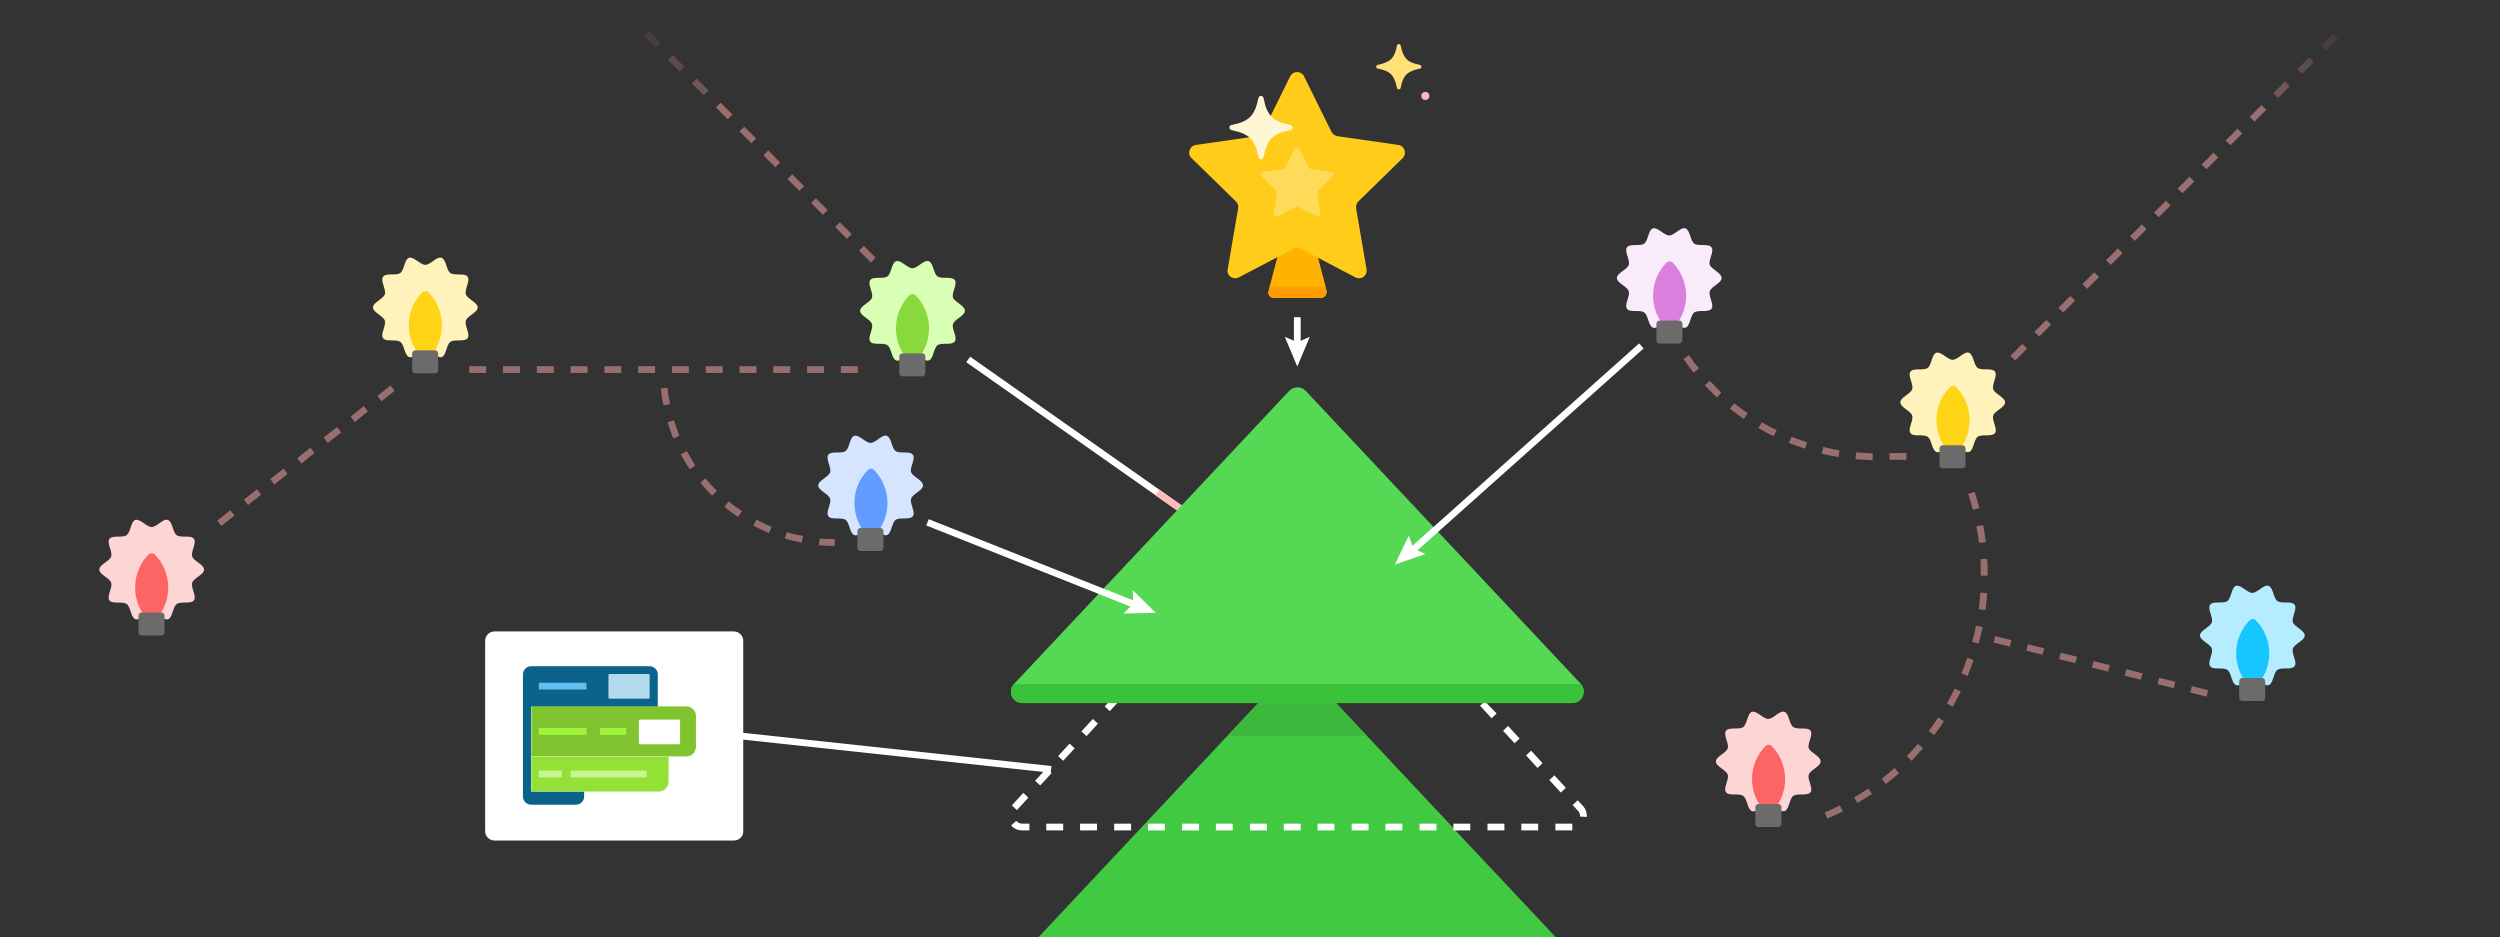 <?xml version="1.0" encoding="utf-8"?>
<!-- Generator: Adobe Illustrator 20.1.0, SVG Export Plug-In . SVG Version: 6.00 Build 0)  -->
<svg version="1.1" id="Layer_1" xmlns="http://www.w3.org/2000/svg" xmlns:xlink="http://www.w3.org/1999/xlink" x="0px" y="0px"
	 viewBox="0 0 740 277.4" style="enable-background:new 0 0 740 277.4;" xml:space="preserve">
<rect x="0" y="0" width="740" height="277.4" fill="#333333" stroke="none"/>
<style type="text/css">
	.st0{fill:#FFFFFF;}
	.st1{fill:#FFBABA;}
	.st2{fill:#38BA38;}
	.st3{fill:#42C942;}
	.st4{fill:#3CB83C;}
	.st5{fill:#0B628A;}
	.st6{fill:#80C430;}
	.st7{fill:#93E037;}
	.st8{fill:#B2DAED;}
	.st9{fill:#5FBFED;}
	.st10{fill:#A0F53C;}
	.st11{fill:#C8F593;}
	.st12{fill:#D8FFB3;}
	.st13{fill:#88D93B;}
	.st14{fill:#6B6B6B;}
	.st15{fill:#55D955;}
	.st16{fill:#3AC23A;}
	.st17{fill:#FFB300;}
	.st18{fill:#FFCD19;}
	.st19{fill:#FFDB59;}
	.st20{fill:#FF9D00;}
	.st21{fill:#FFF6D6;}
	.st22{fill:#FFE175;}
	.st23{fill:#FDB9B9;}
	.st24{fill:#FFF2BA;}
	.st25{fill:#FFD417;}
	.st26{fill:#FDD5D5;}
	.st27{fill:#FD6565;}
	.st28{opacity:0.5;}
	.st29{fill:#FDAAAA;}
	.st30{fill:#D6E5FF;}
	.st31{fill:#629CFF;}
	.st32{fill:#FAEBFA;}
	.st33{fill:#DB7FDE;}
	.st34{fill:#B5ECFF;}
	.st35{fill:#17C5FF;}
	.st36{opacity:0.1;fill:#FDAAAA;}
	.st37{opacity:0.2;fill:#FDAAAA;}
	.st38{opacity:0.3;fill:#FDAAAA;}
</style>
<g>
	<g>
		<g>
			
				<rect x="323.9" y="86.6" transform="matrix(0.575 -0.818 0.818 0.575 28.936 322.375)" class="st0" width="2" height="93.4"/>
		</g>
		<g>
			<g>
				<polygon class="st0" points="358.7,161.6 362.1,159.5 363,155.6 368,163.7 				"/>
			</g>
		</g>
	</g>
	<g>
		<g>
			
				<rect x="351.9" y="140.5" transform="matrix(0.575 -0.818 0.818 0.575 24.746 353.689)" class="st1" width="2" height="25.1"/>
		</g>
		<g>
			<g>
				<polygon class="st1" points="358.7,161.6 362.1,159.5 363,155.6 368,163.7 				"/>
			</g>
		</g>
	</g>
	<g>
		<g>
			<g>
				<g>
					<g>
						<g>
							<path class="st2" d="M416.4,277.4h-64.8l29.4-31.3c0.1-0.1,0.2-0.2,0.3-0.3c1.1-0.9,2.5-1.2,3.8-0.9c0.7,0.2,1.4,0.6,2,1.2
								L416.4,277.4z"/>
						</g>
					</g>
				</g>
			</g>
			<g>
				<g>
					<g>
						<g>
							<path class="st3" d="M460.5,277.4H307.4l56-59.7l9.1-9.7l5.2-5.6l3.5-3.8c1.5-1.6,4-1.6,5.5,0l3.5,3.8l5.2,5.6l9.1,9.7
								l25.7,27.4l0.6,0.7L460.5,277.4z"/>
						</g>
					</g>
					<g>
						<path class="st4" d="M404.6,217.8h-41.2l17.8-19c1.5-1.6,4-1.6,5.5,0L404.6,217.8z"/>
					</g>
				</g>
			</g>
		</g>
		<g>
			<g>
				<g>
					<g>
						<path class="st0" d="M387.1,151.7c-1.1-1.2-3-1.7-4.5-1.2l0.6,1.9c0.9-0.3,1.8,0,2.5,0.6l0.8,0.9l1.5-1.4L387.1,151.7z
							 M378.5,154.2l-3.4,3.7l1.5,1.4l3.4-3.7L378.5,154.2z M391.4,156.3l-1.5,1.4l3.4,3.7l1.5-1.4L391.4,156.3z M371.6,161.5
							l-3.4,3.7l1.5,1.4l3.4-3.7L371.6,161.5z M398.3,163.6l-1.5,1.4l3.4,3.7l1.5-1.4L398.3,163.6z M364.8,168.8l-3.4,3.7l1.5,1.4
							l3.4-3.7L364.8,168.8z M405.1,170.9l-1.5,1.4l3.4,3.7l1.5-1.4L405.1,170.9z M357.9,176.1l-3.4,3.7l1.5,1.4l3.4-3.7
							L357.9,176.1z M412,178.2l-1.5,1.4l3.4,3.7l1.5-1.4L412,178.2z M351,183.5l-3.4,3.7l1.5,1.4l3.4-3.7L351,183.5z M418.9,185.6
							l-1.5,1.4l3.4,3.7l1.5-1.4L418.9,185.6z M344.1,190.8l-3.4,3.7l1.5,1.4l3.4-3.7L344.1,190.8z M425.8,192.9l-1.5,1.4l3.4,3.7
							l1.5-1.4L425.8,192.9z M337.3,198.1l-3.4,3.7l0.8,0.8l0.7,0.6l0.6-0.6l2.9-3L337.3,198.1z M434.8,202.5l-2.2-2.3l-1.4,1.4
							l0.9,1l2.5,2.7l1.5-1.4L434.8,202.5z M330.4,205.4l-2.5,2.7l-0.9,1l1.5,1.4l2.2-2.4l1.2-1.3L330.4,205.4z M440,208.1l-0.5-0.6
							l-0.6,0.6l-0.8,0.8l3.4,3.7l1.5-1.4L440,208.1z M323.5,212.8l-3.4,3.7l1.5,1.4l3.4-3.7L323.5,212.8z M446.4,214.9l-1.5,1.4
							l3.4,3.7l1.5-1.4L446.4,214.9z M316.6,220.1l-3.4,3.7l1.5,1.4l3.4-3.7L316.6,220.1z M453.2,222.2l-1.5,1.4l3.4,3.7l1.5-1.4
							L453.2,222.2z M311.1,228.7l-1.3-1.3l-1,1.1l-2.4,2.6l1.5,1.4l3.4-3.7L311.1,228.7z M460.1,229.5l-1.5,1.4l3.4,3.7l1.5-1.4
							L460.1,229.5z M302.9,234.7l-3.4,3.7l1.5,1.4l3.4-3.7L302.9,234.7z M468.6,238.6l-1.6-1.7l-1.5,1.4l1.5,1.6l0.1,0.1
							c0.4,0.4,0.6,1,0.6,1.5c0,0.1,0,0.1,0,0.2l2,0.1c0-0.1,0-0.2,0-0.3C469.7,240.4,469.3,239.4,468.6,238.6z M302.6,243.8
							c-0.7,0-1.3-0.3-1.8-0.8l-1.5,1.3c0.8,1,2,1.5,3.3,1.5h2.1v-2H302.6z M309.7,243.8v2h5v-2H309.7z M319.7,243.8v2h5v-2H319.7z
							 M329.8,243.8v2h5v-2H329.8z M339.8,243.8v2h5v-2H339.8z M349.9,243.8v2h5v-2H349.9z M359.9,243.8v2h5v-2H359.9z M370,243.8v2
							h5v-2H370z M380,243.8v2h5v-2H380z M390,243.8v2h5v-2H390z M400.1,243.8v2h5v-2H400.1z M410.1,243.8v2h5v-2H410.1z
							 M420.2,243.8v2h5v-2H420.2z M430.2,243.8v2h5v-2H430.2z M440.3,243.8v2h5v-2H440.3z M450.3,243.8v2h5v-2H450.3z M465.4,243.8
							h-5v2h5V243.8z"/>
					</g>
				</g>
			</g>
		</g>
		<g>
			<g>
				
					<rect x="263.9" y="176.2" transform="matrix(0.107 -0.994 0.994 0.107 15 462.223)" class="st0" width="2" height="93.2"/>
			</g>
			<g>
				<g>
					<path class="st0" d="M217.2,248.8h-70.8c-1.6,0-2.8-1.3-2.8-2.8v-56.3c0-1.6,1.3-2.8,2.8-2.8h70.8c1.6,0,2.8,1.3,2.8,2.8V246
						C220.1,247.5,218.8,248.8,217.2,248.8z"/>
				</g>
				<g>
					<g>
						<path class="st5" d="M194.7,209.2v-9.6c0-1.3-1.1-2.4-2.4-2.4h-35.1c-1.3,0-2.4,1.1-2.4,2.4v5.8v3.8v25.1v1.5
							c0,1.3,1.1,2.4,2.4,2.4l0,0h13.3c1.3,0,2.4-1.1,2.4-2.4v-1.5h-15.7v-25.1H194.7z"/>
					</g>
					<g>
						<path class="st6" d="M203.2,223.9h-45.9v-14.8h45.9c1.6,0,2.8,1.3,2.8,2.8v9.1C206,222.7,204.7,223.9,203.2,223.9z"/>
					</g>
					<g>
						<path class="st7" d="M195,234.3h-37.7V224h40.6v7.5C197.8,233,196.6,234.3,195,234.3z"/>
					</g>
					<g>
						<path class="st8" d="M192,206.8h-11.6c-0.2,0-0.3-0.2-0.3-0.3v-6.7c0-0.2,0.2-0.3,0.3-0.3H192c0.2,0,0.3,0.2,0.3,0.3v6.7
							C192.3,206.6,192.2,206.8,192,206.8z"/>
					</g>
					<g>
						<path class="st0" d="M201,220.3h-11.6c-0.2,0-0.3-0.2-0.3-0.3v-6.7c0-0.2,0.2-0.3,0.3-0.3H201c0.2,0,0.3,0.2,0.3,0.3v6.7
							C201.4,220.1,201.2,220.3,201,220.3z"/>
					</g>
					<g>
						<rect x="159.5" y="202.1" class="st9" width="14.1" height="2"/>
					</g>
					<g>
						<rect x="159.5" y="215.5" class="st10" width="14.1" height="2"/>
					</g>
					<g>
						<rect x="159.5" y="228.1" class="st11" width="6.8" height="2"/>
					</g>
					<g>
						<rect x="168.9" y="228.1" class="st11" width="22.5" height="2"/>
					</g>
					<g>
						<rect x="177.6" y="215.5" class="st10" width="7.8" height="2"/>
					</g>
				</g>
			</g>
		</g>
		<g>
			<g>
				<g>
					<path class="st12" d="M285.6,92c0,1.5-3.1,2.5-3.5,3.9c-0.5,1.4,1.4,4,0.5,5.2s-3.9,0.2-5.1,1.1s-1.2,4.1-2.6,4.5
						s-3.3-2.1-4.8-2.1s-3.4,2.6-4.8,2.1s-1.4-3.7-2.6-4.5c-1.2-0.9-4.3,0.1-5.1-1.1c-0.9-1.2,1-3.8,0.5-5.2
						c-0.4-1.4-3.5-2.4-3.5-3.9s3.1-2.5,3.5-3.9c0.5-1.4-1.4-4-0.5-5.2s3.9-0.2,5.1-1.1s1.2-4.1,2.6-4.5s3.3,2.1,4.8,2.1
						s3.4-2.6,4.8-2.1s1.4,3.7,2.6,4.5c1.2,0.9,4.3-0.1,5.1,1.1c0.9,1.2-1,3.8-0.5,5.2C282.5,89.4,285.6,90.4,285.6,92z"/>
				</g>
				<g>
					<path class="st13" d="M275,97.2c0,3.8-1.5,7.2-3.9,9.7c-0.6,0.6-1.5,0.6-2,0c-2.4-2.5-3.9-5.9-3.9-9.7c0-3.8,1.5-7.2,3.9-9.7
						c0.6-0.6,1.5-0.6,2,0C273.5,90,275,93.5,275,97.2z"/>
				</g>
				<g>
					<path class="st14" d="M273,111.4h-5.9c-0.5,0-0.9-0.4-0.9-0.9v-5c0-0.5,0.4-0.9,0.9-0.9h5.9c0.5,0,0.9,0.4,0.9,0.9v5
						C273.9,111,273.5,111.4,273,111.4z"/>
				</g>
			</g>
			<g>
				<g>
					<g>
						<g>
							<path class="st15" d="M465.4,208.1H302.6c-2.9,0-4.4-3.4-2.5-5.6c0,0,0,0,0.1-0.1l81.4-86.7c1.3-1.4,3.6-1.4,4.9,0l81.4,86.7
								c0,0,0,0,0.1,0.1C469.8,204.7,468.3,208.1,465.4,208.1z"/>
						</g>
					</g>
				</g>
				<g>
					<path class="st16" d="M465.4,208.1H302.6c-2.9,0-4.4-3.4-2.5-5.6h167.8C469.8,204.7,468.3,208.1,465.4,208.1z"/>
				</g>
			</g>
			<g>
				<g>
					<rect x="383" y="93.9" class="st0" width="2" height="8.6"/>
				</g>
				<g>
					<g>
						<polygon class="st0" points="380.3,99.7 384,101.3 387.7,99.7 384,108.5 						"/>
					</g>
				</g>
			</g>
			<g>
				<g>
					
						<rect x="405.7" y="131.6" transform="matrix(0.746 -0.666 0.666 0.746 26.546 334.674)" class="st0" width="91.6" height="2"/>
				</g>
				<g>
					<g>
						<polygon class="st0" points="417,158.5 418.3,162.3 421.9,164 412.9,167.1 						"/>
					</g>
				</g>
			</g>
			<g>
				<g>
					<g>
						<g>
							<path class="st17" d="M391,88.2h-14c-1,0-1.8-1-1.5-2l0.3-1.3l4.2-16h8.2l4.2,16l0.3,1.3C392.8,87.2,392,88.2,391,88.2z"/>
						</g>
						<g>
							<path class="st18" d="M386,22.6l8.1,16.4c0.3,0.7,1,1.1,1.7,1.3l18.1,2.6c1.9,0.3,2.6,2.6,1.3,3.9l-13.1,12.8
								c-0.5,0.5-0.8,1.3-0.7,2l3.1,18.1c0.3,1.9-1.6,3.3-3.3,2.4L385,73.6c-0.7-0.4-1.5-0.4-2.1,0l-16.2,8.5
								c-1.7,0.9-3.7-0.5-3.3-2.4l3.1-18.1c0.1-0.7-0.1-1.5-0.7-2l-13.1-12.8c-1.4-1.3-0.6-3.6,1.3-3.9l18.1-2.6
								c0.7-0.1,1.4-0.6,1.7-1.3l8.1-16.4C382.7,20.9,385.2,20.9,386,22.6z"/>
						</g>
						<g>
							<path class="st19" d="M384.7,44l2.7,5.6c0.1,0.2,0.3,0.4,0.6,0.4l6.1,0.9c0.6,0.1,0.9,0.9,0.4,1.3l-4.4,4.3
								c-0.2,0.2-0.3,0.4-0.2,0.7l1,6.1c0.1,0.6-0.6,1.1-1.1,0.8l-5.5-2.9c-0.2-0.1-0.5-0.1-0.7,0l-5.5,2.9
								c-0.6,0.3-1.2-0.2-1.1-0.8l1-6.1c0-0.3,0-0.5-0.2-0.7l-4.4-4.3c-0.5-0.4-0.2-1.2,0.4-1.3l6.1-0.9c0.3,0,0.5-0.2,0.6-0.4
								l2.7-5.6C383.6,43.4,384.4,43.4,384.7,44z"/>
						</g>
					</g>
					<g>
						<path class="st20" d="M391,88.2h-14c-1,0-1.8-1-1.5-2l0.3-1.3h16.5l0.3,1.3C392.8,87.2,392,88.2,391,88.2z"/>
					</g>
				</g>
				<g>
					<path class="st21" d="M382,38.5c-5.2,1-6.9,2.7-8,8c-0.2,0.8-1.3,0.8-1.5,0c-1-5.2-2.7-6.9-8-8c-0.8-0.2-0.8-1.3,0-1.5
						c5.2-1,6.9-2.7,8-8c0.2-0.8,1.3-0.8,1.5,0c1,5.2,2.7,6.9,8,8C382.8,37.2,382.8,38.4,382,38.5z"/>
				</g>
				<g>
					<path class="st22" d="M420.3,20.3c-3.8,0.8-5,2-5.7,5.7c-0.1,0.6-1,0.6-1.1,0c-0.8-3.8-2-5-5.7-5.7c-0.6-0.1-0.6-1,0-1.1
						c3.8-0.8,5-2,5.7-5.7c0.1-0.6,1-0.6,1.1,0c0.8,3.8,2,5,5.7,5.7C420.9,19.4,420.9,20.2,420.3,20.3z"/>
				</g>
				<g>
					<circle class="st23" cx="421.9" cy="28.4" r="1.2"/>
				</g>
			</g>
		</g>
		<g>
			<g>
				<path class="st24" d="M593.5,119.1c0,1.5-3.1,2.5-3.5,3.9c-0.5,1.4,1.4,4,0.5,5.2s-3.9,0.2-5.1,1.1c-1.2,0.9-1.2,4.1-2.6,4.5
					c-1.4,0.4-3.3-2.1-4.8-2.1s-3.4,2.6-4.8,2.1c-1.4-0.5-1.4-3.7-2.6-4.5c-1.2-0.9-4.3,0.1-5.1-1.1c-0.9-1.2,1-3.8,0.5-5.2
					c-0.4-1.4-3.5-2.4-3.5-3.9s3.1-2.5,3.5-3.9c0.5-1.4-1.4-4-0.5-5.2s3.9-0.2,5.1-1.1c1.2-0.9,1.2-4.1,2.6-4.5
					c1.4-0.4,3.3,2.1,4.8,2.1s3.4-2.6,4.8-2.1c1.4,0.5,1.4,3.7,2.6,4.5c1.2,0.9,4.3-0.1,5.1,1.1c0.9,1.2-1,3.8-0.5,5.2
					C590.4,116.6,593.5,117.6,593.5,119.1z"/>
			</g>
			<g>
				<path class="st25" d="M583,124.4c0,3.8-1.5,7.2-3.9,9.7c-0.6,0.6-1.5,0.6-2,0c-2.4-2.5-3.9-5.9-3.9-9.7s1.5-7.2,3.9-9.7
					c0.6-0.6,1.5-0.6,2,0C581.5,117.2,583,120.6,583,124.4z"/>
			</g>
			<g>
				<path class="st14" d="M580.9,138.6H575c-0.5,0-0.9-0.4-0.9-0.9v-5c0-0.5,0.4-0.9,0.9-0.9h5.9c0.5,0,0.9,0.4,0.9,0.9v5
					C581.8,138.2,581.4,138.6,580.9,138.6z"/>
			</g>
		</g>
		<g>
			<g>
				<path class="st26" d="M538.9,225.4c0,1.5-3.1,2.5-3.5,3.9c-0.5,1.4,1.4,4,0.5,5.2s-3.9,0.2-5.1,1.1c-1.2,0.9-1.2,4.1-2.6,4.5
					c-1.4,0.4-3.3-2.1-4.8-2.1s-3.4,2.6-4.8,2.1c-1.4-0.5-1.4-3.7-2.6-4.5c-1.2-0.9-4.3,0.1-5.1-1.1c-0.9-1.2,1-3.8,0.5-5.2
					c-0.4-1.4-3.5-2.4-3.5-3.9s3.1-2.5,3.5-3.9c0.5-1.4-1.4-4-0.5-5.2s3.9-0.2,5.1-1.1c1.2-0.9,1.2-4.1,2.6-4.5
					c1.4-0.4,3.3,2.1,4.8,2.1s3.4-2.6,4.8-2.1c1.4,0.5,1.4,3.7,2.6,4.5c1.2,0.9,4.3-0.1,5.1,1.1c0.9,1.2-1,3.8-0.5,5.2
					C535.9,222.8,538.9,223.8,538.9,225.4z"/>
			</g>
			<g>
				<path class="st27" d="M528.4,230.6c0,3.8-1.5,7.2-3.9,9.7c-0.6,0.6-1.5,0.6-2,0c-2.4-2.5-3.9-5.9-3.9-9.7s1.5-7.2,3.9-9.7
					c0.6-0.6,1.5-0.6,2,0C526.9,223.4,528.4,226.9,528.4,230.6z"/>
			</g>
			<g>
				<path class="st14" d="M526.4,244.8h-5.9c-0.5,0-0.9-0.4-0.9-0.9v-5c0-0.5,0.4-0.9,0.9-0.9h5.9c0.5,0,0.9,0.4,0.9,0.9v5
					C527.3,244.4,526.9,244.8,526.4,244.8z"/>
			</g>
		</g>
	</g>
	<g>
		<g>
			<path class="st26" d="M60.4,168.6c0,1.5-3.1,2.5-3.5,3.9c-0.5,1.4,1.4,4,0.5,5.2s-3.9,0.2-5.1,1.1c-1.2,0.9-1.2,4.1-2.6,4.5
				c-1.4,0.4-3.3-2.1-4.8-2.1s-3.4,2.6-4.8,2.1c-1.4-0.5-1.4-3.7-2.6-4.5c-1.2-0.9-4.3,0.1-5.1-1.1c-0.9-1.2,1-3.8,0.5-5.2
				c-0.4-1.4-3.5-2.4-3.5-3.9s3.1-2.5,3.5-3.9c0.5-1.4-1.4-4-0.5-5.2c0.9-1.2,3.9-0.2,5.1-1.1c1.2-0.9,1.2-4.1,2.6-4.5
				c1.4-0.4,3.3,2.1,4.8,2.1s3.4-2.6,4.8-2.1c1.4,0.5,1.4,3.7,2.6,4.5c1.2,0.9,4.3-0.1,5.1,1.1c0.9,1.2-1,3.8-0.5,5.2
				C57.3,166.1,60.4,167.1,60.4,168.6z"/>
		</g>
		<g>
			<path class="st27" d="M49.8,173.9c0,3.8-1.5,7.2-3.9,9.7c-0.6,0.6-1.5,0.6-2,0c-2.4-2.5-3.9-5.9-3.9-9.7s1.5-7.2,3.9-9.7
				c0.6-0.6,1.5-0.6,2,0C48.3,166.7,49.8,170.1,49.8,173.9z"/>
		</g>
		<g>
			<path class="st14" d="M47.8,188.1h-5.9c-0.5,0-0.9-0.4-0.9-0.9v-5c0-0.5,0.4-0.9,0.9-0.9h5.9c0.5,0,0.9,0.4,0.9,0.9v5
				C48.7,187.7,48.3,188.1,47.8,188.1z"/>
		</g>
	</g>
	<g>
		<g>
			<path class="st24" d="M141.4,91c0,1.5-3.1,2.5-3.5,3.9c-0.5,1.4,1.4,4,0.5,5.2s-3.9,0.2-5.1,1.1c-1.2,0.9-1.2,4.1-2.6,4.5
				c-1.4,0.4-3.3-2.1-4.8-2.1s-3.4,2.6-4.8,2.1s-1.4-3.7-2.6-4.5c-1.2-0.9-4.3,0.1-5.1-1.1c-0.9-1.2,1-3.8,0.5-5.2
				c-0.4-1.4-3.5-2.4-3.5-3.9s3.1-2.5,3.5-3.9c0.5-1.4-1.4-4-0.5-5.2s3.9-0.2,5.1-1.1s1.2-4.1,2.6-4.5s3.3,2.1,4.8,2.1
				s3.4-2.6,4.8-2.1c1.4,0.5,1.4,3.7,2.6,4.5c1.2,0.9,4.3-0.1,5.1,1.1c0.9,1.2-1,3.8-0.5,5.2C138.3,88.5,141.4,89.5,141.4,91z"/>
		</g>
		<g>
			<path class="st25" d="M130.8,96.3c0,3.8-1.5,7.2-3.9,9.7c-0.6,0.6-1.5,0.6-2,0c-2.4-2.5-3.9-5.9-3.9-9.7c0-3.8,1.5-7.2,3.9-9.7
				c0.6-0.6,1.5-0.6,2,0C129.3,89.1,130.8,92.5,130.8,96.3z"/>
		</g>
		<g>
			<path class="st14" d="M128.8,110.5h-5.9c-0.5,0-0.9-0.4-0.9-0.9v-5c0-0.5,0.4-0.9,0.9-0.9h5.9c0.5,0,0.9,0.4,0.9,0.9v5
				C129.7,110.1,129.3,110.5,128.8,110.5z"/>
		</g>
	</g>
	<g class="st28">
		<path class="st29" d="M115.6,114.1l-3.9,3.1l1.2,1.6l3.9-3.1L115.6,114.1z M107.7,120.2l-3.9,3.1l1.2,1.6l3.9-3.1L107.7,120.2z
			 M99.8,126.4l-4,3.1l1.2,1.6l4-3.1L99.8,126.4z M91.9,132.5l-3.9,3.1l1.2,1.6l3.9-3.1L91.9,132.5z M84,138.7l-4,3.1l1.2,1.6
			l3.9-3.1L84,138.7z M76.1,144.8l-3.9,3.1l1.2,1.6l3.9-3.1L76.1,144.8z M68.2,151l-3.9,3.1l1.2,1.6l3.9-3.1L68.2,151z"/>
	</g>
	<g class="st28">
		<path class="st29" d="M138.9,108.4v2h5v-2H138.9z M148.9,108.4v2h5v-2H148.9z M158.9,108.4v2h5v-2H158.9z M168.9,108.4v2h5v-2
			H168.9z M178.9,108.4v2h5v-2H178.9z M188.9,108.4v2h5v-2H188.9z M198.9,108.4v2h5v-2H198.9z M208.9,108.4v2h5v-2H208.9z
			 M218.9,108.4v2h5v-2H218.9z M228.9,108.4v2h5v-2H228.9z M238.9,108.4v2h5v-2H238.9z M248.9,108.4v2h5v-2H248.9z"/>
	</g>
	<g class="st28">
		<path class="st29" d="M197.6,114.8l-2,0.2c0.2,1.7,0.4,3.4,0.8,5l2-0.4C198,118.1,197.7,116.5,197.6,114.8z M199.5,124.4l-1.9,0.6
			c0.5,1.6,1.1,3.2,1.7,4.8l1.8-0.8C200.5,127.5,200,126,199.5,124.4z M203.3,133.5l-1.8,1c0.8,1.5,1.7,3,2.7,4.4l1.6-1.1
			C204.9,136.3,204.1,134.9,203.3,133.5z M208.8,141.6l-1.5,1.3c1.1,1.3,2.2,2.6,3.5,3.8l1.4-1.4C210.9,144,209.8,142.8,208.8,141.6
			z M215.7,148.4l-1.3,1.6c1.3,1.1,2.7,2.1,4.1,3l1.1-1.7C218.3,150.4,217,149.5,215.7,148.4z M223.9,153.8l-0.9,1.8
			c1.5,0.8,3,1.5,4.6,2.2l0.8-1.9C226.8,155.3,225.3,154.6,223.9,153.8z M232.9,157.5l-0.6,1.9c1.6,0.5,3.3,0.9,5,1.2l0.4-2
			C236.1,158.4,234.5,158,232.9,157.5z M242.6,159.4l-0.2,2c1.6,0.1,3.2,0.2,4.7,0.2v-2C245.6,159.6,244.1,159.5,242.6,159.4z"/>
	</g>
	<g>
		<g>
			<path class="st30" d="M273.2,143.7c0,1.5-3.1,2.5-3.5,3.9c-0.5,1.4,1.4,4,0.5,5.2s-3.9,0.2-5.1,1.1c-1.2,0.9-1.2,4.1-2.6,4.5
				s-3.3-2.1-4.8-2.1s-3.4,2.6-4.8,2.1c-1.4-0.5-1.4-3.7-2.6-4.5c-1.2-0.9-4.3,0.1-5.1-1.1c-0.9-1.2,1-3.8,0.5-5.2
				c-0.4-1.4-3.5-2.4-3.5-3.9s3.1-2.5,3.5-3.9c0.5-1.4-1.4-4-0.5-5.2s3.9-0.2,5.1-1.1c1.2-0.9,1.2-4.1,2.6-4.5
				c1.4-0.4,3.3,2.1,4.8,2.1s3.4-2.6,4.8-2.1s1.4,3.7,2.6,4.5c1.2,0.9,4.3-0.1,5.1,1.1c0.9,1.2-1,3.8-0.5,5.2
				C270.1,141.1,273.2,142.1,273.2,143.7z"/>
		</g>
		<g>
			<path class="st31" d="M262.7,148.9c0,3.8-1.5,7.2-3.9,9.7c-0.6,0.6-1.5,0.6-2,0c-2.4-2.5-3.9-5.9-3.9-9.7s1.5-7.2,3.9-9.7
				c0.6-0.6,1.5-0.6,2,0C261.2,141.7,262.7,145.2,262.7,148.9z"/>
		</g>
		<g>
			<path class="st14" d="M260.6,163.1h-5.9c-0.5,0-0.9-0.4-0.9-0.9v-5c0-0.5,0.4-0.9,0.9-0.9h5.9c0.5,0,0.9,0.4,0.9,0.9v5
				C261.5,162.7,261.1,163.1,260.6,163.1z"/>
		</g>
	</g>
	<g>
		<g>
			
				<rect x="304.6" y="133.5" transform="matrix(0.369 -0.929 0.929 0.369 37.747 389.251)" class="st0" width="2" height="66.7"/>
		</g>
		<g>
			<g>
				<polygon class="st0" points="332.6,181.6 335.4,178.7 335.3,174.7 342.1,181.4 				"/>
			</g>
		</g>
	</g>
	<g class="st28">
		<path class="st29" d="M499.9,105.1l-1.6,1.2c1,1.4,2,2.7,3,4l1.6-1.3C501.8,107.8,500.8,106.4,499.9,105.1z M506.1,112.7l-1.5,1.4
			c1.2,1.2,2.4,2.4,3.6,3.6l1.3-1.5C508.4,115.1,507.2,113.9,506.1,112.7z M513.3,119.4l-1.2,1.6c1.3,1,2.7,2.1,4.1,3l1.1-1.7
			C516,121.4,514.6,120.4,513.3,119.4z M521.5,125l-1,1.7c1.5,0.9,3,1.7,4.5,2.4l0.9-1.8C524.3,126.6,522.9,125.8,521.5,125z
			 M530.3,129.3l-0.8,1.8c1.6,0.6,3.2,1.2,4.8,1.7l0.6-1.9C533.4,130.4,531.8,129.9,530.3,129.3z M539.7,132.3l-0.5,2
			c1.6,0.4,3.3,0.7,5,1l0.3-2C542.9,133,541.3,132.7,539.7,132.3z M549.4,133.9l-0.2,2c1.7,0.2,3.4,0.2,5.1,0.3v-2
			C552.7,134.1,551,134,549.4,133.9z M559.3,134.1v2h5v-2H559.3z"/>
	</g>
	<g>
		<g>
			<path class="st32" d="M509.6,82.3c0,1.5-3.1,2.5-3.5,3.9c-0.5,1.4,1.4,4,0.5,5.2s-3.9,0.2-5.1,1.1s-1.2,4.1-2.6,4.5
				s-3.3-2.1-4.8-2.1s-3.4,2.6-4.8,2.1s-1.4-3.7-2.6-4.5c-1.2-0.9-4.3,0.1-5.1-1.1c-0.9-1.2,1-3.8,0.5-5.2c-0.4-1.4-3.5-2.4-3.5-3.9
				s3.1-2.5,3.5-3.9c0.5-1.4-1.4-4-0.5-5.2s3.9-0.2,5.1-1.1s1.2-4.1,2.6-4.5s3.3,2.1,4.8,2.1s3.4-2.6,4.8-2.1s1.4,3.7,2.6,4.5
				c1.2,0.9,4.3-0.1,5.1,1.1c0.9,1.2-1,3.8-0.5,5.2C506.6,79.7,509.6,80.8,509.6,82.3z"/>
		</g>
		<g>
			<path class="st33" d="M499.1,87.5c0,3.8-1.5,7.2-3.9,9.7c-0.6,0.6-1.5,0.6-2,0c-2.4-2.5-3.9-5.9-3.9-9.7c0-3.8,1.5-7.2,3.9-9.7
				c0.6-0.6,1.5-0.6,2,0C497.6,80.3,499.1,83.8,499.1,87.5z"/>
		</g>
		<g>
			<path class="st14" d="M497.1,101.7h-5.9c-0.5,0-0.9-0.4-0.9-0.9v-5c0-0.5,0.4-0.9,0.9-0.9h5.9c0.5,0,0.9,0.4,0.9,0.9v5
				C497.9,101.3,497.5,101.7,497.1,101.7z"/>
		</g>
	</g>
	<g class="st28">
		<path class="st29" d="M584.5,145.6l-1.9,0.6c0.5,1.6,1,3.2,1.4,4.7l1.9-0.5C585.5,148.8,585,147.2,584.5,145.6z M587,155.4l-2,0.4
			c0.3,1.6,0.6,3.2,0.8,4.9l2-0.2C587.6,158.7,587.3,157,587,155.4z M588.2,165.4l-2,0.1c0.1,1.5,0.1,3,0.1,4.5v0.4h2V170
			C588.4,168.5,588.3,167,588.2,165.4z M586.2,175.4c-0.1,1.6-0.3,3.3-0.5,4.9l2,0.3c0.2-1.7,0.4-3.4,0.5-5L586.2,175.4z
			 M584.9,185.2c-0.3,1.6-0.7,3.2-1.1,4.8l1.9,0.5c0.4-1.6,0.8-3.3,1.2-4.9L584.9,185.2z M582.3,194.7c-0.5,1.6-1.1,3.1-1.7,4.6
			l1.8,0.8c0.6-1.5,1.2-3.1,1.8-4.7L582.3,194.7z M578.6,203.8c-0.7,1.5-1.5,2.9-2.3,4.4l1.7,1c0.8-1.5,1.6-3,2.4-4.5L578.6,203.8z
			 M573.7,212.4c-0.9,1.4-1.9,2.7-2.8,4l1.6,1.2c1-1.3,2-2.7,2.9-4.1L573.7,212.4z M567.7,220.2c-1.1,1.2-2.2,2.5-3.3,3.6l1.4,1.4
			c1.2-1.2,2.3-2.5,3.4-3.7L567.7,220.2z M560.8,227.3c-1.2,1.1-2.5,2.2-3.8,3.2l1.2,1.6c1.3-1,2.6-2.1,3.9-3.2L560.8,227.3z
			 M553,233.4c-1.3,0.9-2.7,1.8-4.2,2.6l1,1.7c1.5-0.9,2.9-1.8,4.3-2.7L553,233.4z M544.6,238.4c-1.5,0.7-3,1.5-4.5,2.1l0.8,1.8
			c1.5-0.7,3.1-1.4,4.6-2.1L544.6,238.4z"/>
	</g>
	<g class="st28">
		<path class="st29" d="M590.6,188.3l-0.5,1.9l4.8,1.2l0.5-1.9L590.6,188.3z M600.3,190.7l-0.5,1.9l4.8,1.2l0.5-1.9L600.3,190.7z
			 M610,193.2l-0.5,1.9l4.8,1.2l0.5-1.9L610,193.2z M619.7,195.7l-0.5,1.9l4.8,1.2l0.5-1.9L619.7,195.7z M629.4,198.1l-0.5,1.9
			l4.8,1.2l0.5-1.9L629.4,198.1z M639.1,200.6l-0.5,1.9l4.8,1.2l0.5-1.9L639.1,200.6z M648.8,203.1l-0.5,1.9l4.8,1.2l0.5-1.9
			L648.8,203.1z"/>
	</g>
	<g>
		<g>
			<path class="st34" d="M682.2,188.1c0,1.5-3.1,2.5-3.5,3.9c-0.5,1.4,1.4,4,0.5,5.2s-3.9,0.2-5.1,1.1c-1.2,0.9-1.2,4.1-2.6,4.5
				c-1.4,0.4-3.3-2.1-4.8-2.1s-3.4,2.6-4.8,2.1c-1.4-0.5-1.4-3.7-2.6-4.5c-1.2-0.9-4.3,0.1-5.1-1.1c-0.9-1.2,1-3.8,0.5-5.2
				c-0.4-1.4-3.5-2.4-3.5-3.9s3.1-2.5,3.5-3.9c0.5-1.4-1.4-4-0.5-5.2s3.9-0.2,5.1-1.1c1.2-0.9,1.2-4.1,2.6-4.5
				c1.4-0.4,3.3,2.1,4.8,2.1s3.4-2.6,4.8-2.1c1.4,0.5,1.4,3.7,2.6,4.5c1.2,0.9,4.3-0.1,5.1,1.1c0.9,1.2-1,3.8-0.5,5.2
				C679.1,185.5,682.2,186.6,682.2,188.1z"/>
		</g>
		<g>
			<path class="st35" d="M671.7,193.4c0,3.8-1.5,7.2-3.9,9.7c-0.6,0.6-1.5,0.6-2,0c-2.4-2.5-3.9-5.9-3.9-9.7s1.5-7.2,3.9-9.7
				c0.6-0.6,1.5-0.6,2,0C670.2,186.2,671.7,189.6,671.7,193.4z"/>
		</g>
		<g>
			<path class="st14" d="M669.6,207.5h-5.9c-0.5,0-0.9-0.4-0.9-0.9v-5c0-0.5,0.4-0.9,0.9-0.9h5.9c0.5,0,0.9,0.4,0.9,0.9v5
				C670.5,207.1,670.1,207.5,669.6,207.5z"/>
		</g>
	</g>
	<g class="st28">
		<path class="st29" d="M213.3,30.4l-1.4,1.4l3.5,3.5l1.4-1.4L213.3,30.4z M220.3,37.5l-1.4,1.4l3.5,3.5l1.4-1.4L220.3,37.5z
			 M227.4,44.5L226,46l3.5,3.5l1.4-1.4L227.4,44.5z M234.5,51.6l-1.4,1.4l3.5,3.5l1.4-1.4L234.5,51.6z M241.5,58.7l-1.4,1.4l3.5,3.5
			l1.4-1.4L241.5,58.7z M248.6,65.8l-1.4,1.4l3.5,3.5l1.4-1.4L248.6,65.8z M255.7,72.8l-1.4,1.4l3.5,3.5l1.4-1.4L255.7,72.8z"/>
	</g>
	<g class="st28">
		<path class="st29" d="M669.4,31.1l-3.5,3.5l1.4,1.4l3.5-3.5L669.4,31.1z M662.3,38.1l-3.5,3.5l1.4,1.4l3.5-3.5L662.3,38.1z
			 M655.2,45.2l-3.5,3.5l1.4,1.4l3.5-3.5L655.2,45.2z M648.1,52.3l-3.5,3.5l1.4,1.4l3.5-3.5L648.1,52.3z M641.1,59.4l-3.5,3.5
			l1.4,1.4l3.5-3.5L641.1,59.4z M634,66.4l-3.5,3.5l1.4,1.4l3.5-3.5L634,66.4z M626.9,73.5l-3.5,3.5l1.4,1.4l3.5-3.5L626.9,73.5z
			 M619.9,80.6l-3.5,3.5l1.4,1.4l3.5-3.5L619.9,80.6z M612.8,87.6l-3.5,3.5l1.4,1.4l3.5-3.5L612.8,87.6z M605.7,94.7l-3.5,3.5
			l1.4,1.4l3.5-3.5L605.7,94.7z M598.6,101.8l-3.5,3.5l1.4,1.4l3.5-3.5L598.6,101.8z"/>
	</g>
</g>
<rect x="192.2" y="9.2" transform="matrix(0.707 -0.707 0.707 0.707 48.335 139.99)" class="st36" width="2" height="4.9"/>
<rect x="199.2" y="16.3" transform="matrix(0.707 -0.707 0.707 0.707 45.365 147.019)" class="st37" width="2" height="4.9"/>
<rect x="206.3" y="23.3" transform="matrix(0.707 -0.707 0.707 0.707 42.494 154.09)" class="st38" width="2" height="4.9"/>
<rect x="687.1" y="11.4" transform="matrix(0.707 -0.707 0.707 0.707 193.232 491.203)" class="st36" width="4.9" height="2"/>
<rect x="680" y="18.4" transform="matrix(0.707 -0.707 0.707 0.707 186.202 488.233)" class="st37" width="4.9" height="2"/>
<rect x="672.9" y="25.5" transform="matrix(0.707 -0.707 0.707 0.707 179.102 485.292)" class="st38" width="4.9" height="2"/>
</svg>

